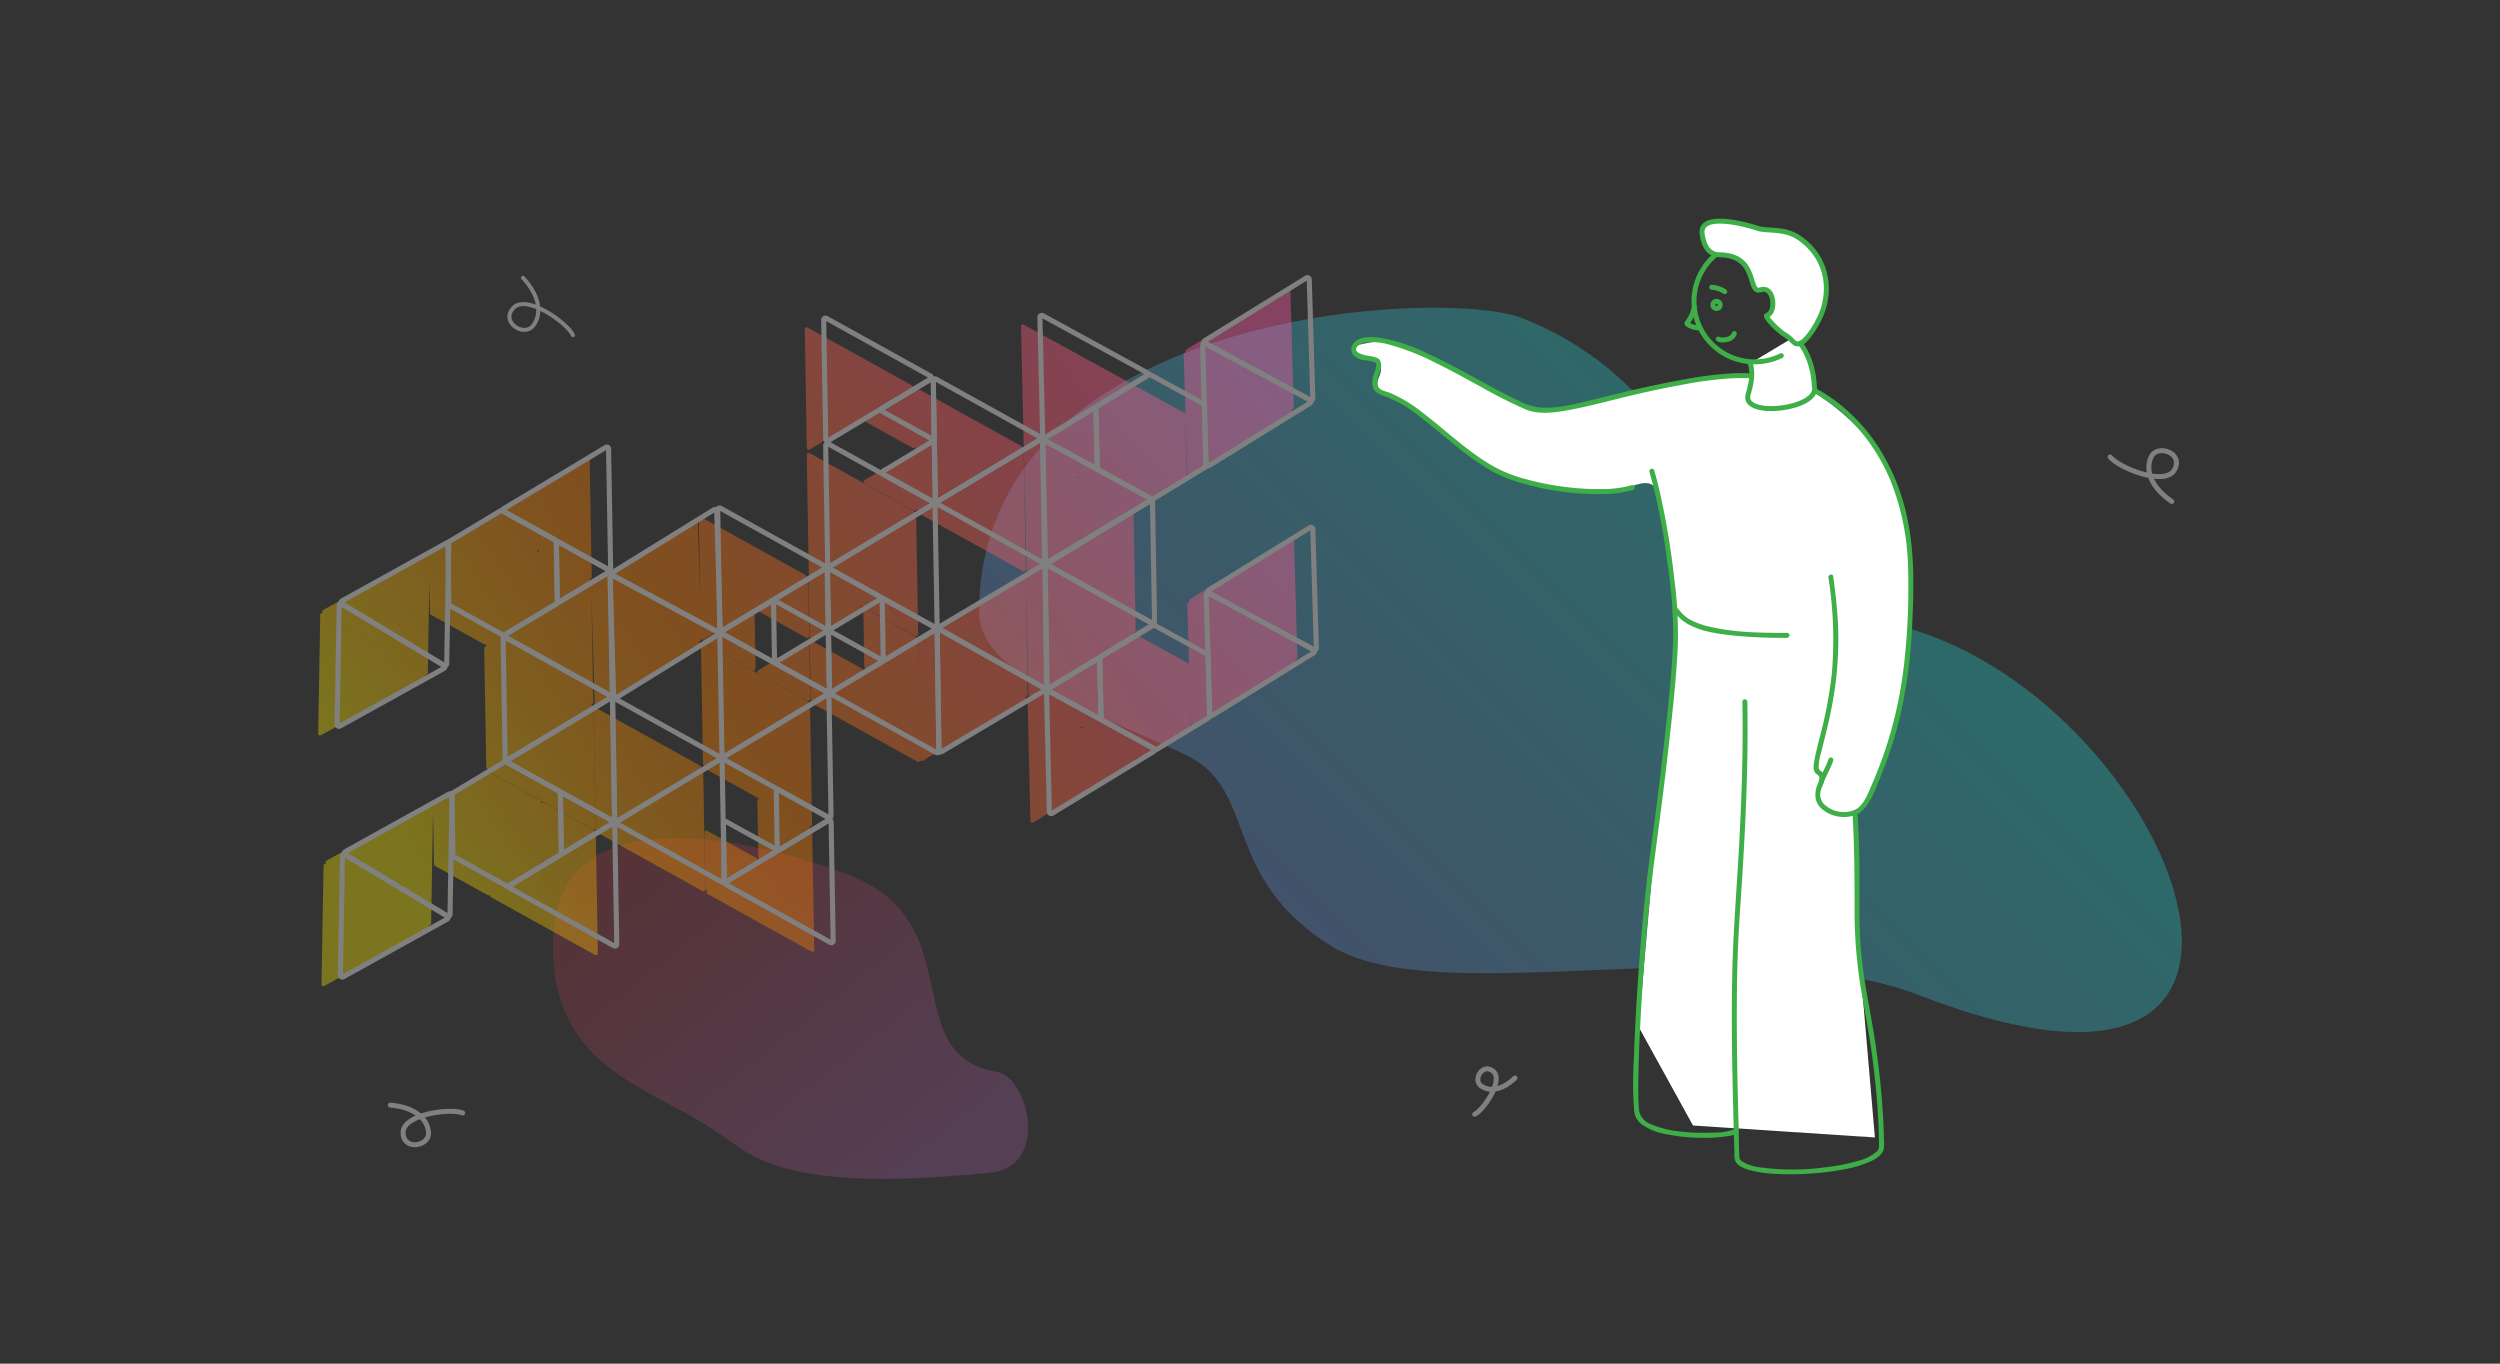 <svg xmlns="http://www.w3.org/2000/svg" xmlns:xlink="http://www.w3.org/1999/xlink" viewBox="0 0 550 300">
  <rect x="0" y="0" width="550" height="300" fill="#333333" stroke="none"/>
  <defs>
    <style>
      .cls-1 {
        opacity: 0.27;
        fill: url(#linear-gradient);
      }

      .cls-2 {
        opacity: 0.17;
        fill: url(#linear-gradient-2);
      }

      .cls-10, .cls-3, .cls-4, .cls-8 {
        fill: none;
      }

      .cls-10, .cls-3, .cls-4 {
        stroke: gray;
      }

      .cls-10, .cls-3, .cls-4, .cls-7, .cls-8 {
        stroke-linecap: round;
        stroke-linejoin: round;
      }

      .cls-3, .cls-7, .cls-8 {
        stroke-width: 1.093px;
      }

      .cls-4 {
        stroke-width: 0.889px;
      }

      .cls-5, .cls-7 {
        fill: #fff;
      }

      .cls-6 {
        fill: #3eae49;
      }

      .cls-7, .cls-8 {
        stroke: #3eae49;
      }

      .cls-9 {
        opacity: 0.4;
        fill: url(#linear-gradient-3);
      }

      .cls-10 {
        stroke-width: 1.119px;
      }
    </style>
    <linearGradient id="linear-gradient" x1="-2823.811" y1="7137.177" x2="-2933.737" y2="7247.103" gradientTransform="translate(-2530.193 7355.225) rotate(180)" gradientUnits="userSpaceOnUse">
      <stop offset="0" stop-color="#6ea4ff"/>
      <stop offset="0.096" stop-color="#65aefe"/>
      <stop offset="0.707" stop-color="#32e8fb"/>
      <stop offset="1" stop-color="#1efffa"/>
    </linearGradient>
    <linearGradient id="linear-gradient-2" x1="-3817.802" y1="9297.013" x2="-3898.045" y2="9216.77" gradientTransform="matrix(-0.996, -0.086, 0.082, -0.942, -4425.83, 8615.084)" gradientUnits="userSpaceOnUse">
      <stop offset="0" stop-color="#ff344a"/>
      <stop offset="0.139" stop-color="#ff3d60"/>
      <stop offset="0.43" stop-color="#ff559a"/>
      <stop offset="0.844" stop-color="#ff7af5"/>
      <stop offset="0.889" stop-color="#ff7eff"/>
    </linearGradient>
    <linearGradient id="linear-gradient-3" x1="92.137" y1="195.55" x2="272.917" y2="78.371" gradientUnits="userSpaceOnUse">
      <stop offset="0" stop-color="#e6d800"/>
      <stop offset="0.065" stop-color="#e9c300"/>
      <stop offset="0.206" stop-color="#e90"/>
      <stop offset="0.317" stop-color="#f27f00"/>
      <stop offset="0.383" stop-color="#f37600"/>
      <stop offset="0.729" stop-color="#ff5a66"/>
      <stop offset="1" stop-color="#ff59a4"/>
    </linearGradient>
  </defs>
  <g id="draw">
    <g>
      <path class="cls-1" d="M422.42,219.024c-39.564-15.274-105.875,3.896-129.691-10.979s-16.21-33.86-31.025-41.525-46.3-16.81-46.301-31.702C215.397,68.434,317.216,63.01,334.979,70.033c42.637,16.857,40.201,60.07,78.084,66.626C475.773,147.511,521.266,257.186,422.42,219.024Z"/>
      <path class="cls-2" d="M217.641,258.018c-14.748,1.337-41.652,3.802-54.702-5.364s-13.338-8.076-21.53-12.925-20.848-12.411-19.703-34.096c1.884-35.66,57.607-16.704,67.529-12.051,23.816,11.169,8.342,38.583,30.252,42.295C226.101,236.997,231.242,256.785,217.641,258.018Z"/>
      <path class="cls-3" d="M85.875,243.13c5.39.441,8.193,3.006,8.409,6.036s-5.606,4.085-5.606,0,10.476-5.401,13.108-4.312"/>
      <path class="cls-3" d="M477.793,110.323c-4.671-3.191-5.892-6.973-4.519-9.839s7.21-.812,5.096,2.901-12.318-.513-14.146-2.865"/>
      <path class="cls-4" d="M115.059,61.118c3.825,4.161,4.159,8.117,2.176,10.596s-7.2-.839-4.304-3.975,11.872,3.282,13.12,5.984"/>
      <path class="cls-3" d="M333.294,237.169c-2.925,2.773-5.742,3.053-7.531,1.667s.52-5.143,2.787-3.112-2.211,8.501-4.124,9.42"/>
      <g>
        <path class="cls-5" d="M360.49,225.893l3.616-40.914,3.015-24.672s2.148-16.831,1.587-22.422c-1.078-10.739-1.636-23.793-4.147-29.819-1.057-2.538-3.325-1.965-6.428-.807-3.662,1.367-15.351.22-17.699-.197-8.558-1.521-18.994-7.423-28.385-16.7-2.445-2.415-9.702-2.793-8.957-6.553.228-1.15,2.835-4.543-3.347-4.778-1.715-.065-2.444-2.752-1.835-2.909,8.016-2.068,8.651-.476,10.372-.069,7.925,1.871,23.145,14.615,32.911,14.032,3.714-.222,21.543-4.79,25.946-5.389,5.531-.752,12.386-2.49,23.355-1.587,8.502.7,19.623,11.377,23.066,16.765,8.98,14.054,6.965,38.893,6.408,41.353-1.312,5.795-2.388,16.549-3.573,21.031-.377,1.425-3.662,9.195-4.1,10.602-1.556,4.998-4.323,5.461-4.258,6.587.35,6.054.712,27.399.712,27.399l3.729,43.392-40.012-2.625Z"/>
        <path class="cls-6" d="M381.708,248.405a13.086,13.086,0,0,1-4.674.764,43.64,43.64,0,0,1-7.177-.221,21.371,21.371,0,0,1-6.555-1.587,4.049,4.049,0,0,1-2.658-2.783,25.954,25.954,0,0,1-.206-3.559c-.033-2.043-0-4.088.051-6.131.142-5.659.441-11.314.805-16.963.403-6.256.897-12.507,1.518-18.745.598-6.007,1.425-11.979,2.208-17.963.912-6.97,1.772-13.947,2.532-20.935.645-5.931,1.263-11.878,1.554-17.839a91.153,91.153,0,0,0-.746-14.938,171.573,171.573,0,0,0-3.359-19.958c-.322-1.356-.673-2.706-1.07-4.042a.547.547,0,0,0-1.054.291,130.815,130.815,0,0,1,3.844,19.397,107.032,107.032,0,0,1,1.382,16.776c-.119,5.56-.69,11.118-1.257,16.646-.729,7.104-1.583,14.195-2.489,21.278-.794,6.202-1.7,12.39-2.362,18.609-.673,6.324-1.198,12.664-1.633,19.009-.403,5.881-.734,11.77-.918,17.662a80.45,80.45,0,0,0,.053,10.998,4.292,4.292,0,0,0,1.599,3.129,13.3,13.3,0,0,0,5.712,2.272,39.993,39.993,0,0,0,7.289.74,31.928,31.928,0,0,0,6.335-.418,7.338,7.338,0,0,0,1.828-.543c.635-.302.081-1.245-.552-.944Z"/>
        <g>
          <path class="cls-5" d="M402.783,167.21c-.547,1.651-1.312,2.746-2.113,4.803"/>
          <path class="cls-6" d="M402.256,167.065a18.028,18.028,0,0,1-.937,2.183c-.42.861-.826,1.727-1.175,2.62a.551.551,0,0,0,.382.672.559.559,0,0,0,.672-.382c.638-1.63,1.556-3.14,2.113-4.803a.547.547,0,1,0-1.054-.291Z"/>
        </g>
        <path class="cls-6" d="M407.569,179.191c.422,7.123.433,14.229.435,21.36a105.145,105.145,0,0,0,1.5,17.568c.769,4.549,1.66,9.07,2.293,13.642q.779,5.617,1.209,11.276c.178,2.399.305,4.803.355,7.208.014.665.031,1.331.022,1.996a1.539,1.539,0,0,1-.491,1.075,9.522,9.522,0,0,1-4.121,2.062,40.692,40.692,0,0,1-6.718,1.355,53.497,53.497,0,0,1-14.47.125,9.952,9.952,0,0,1-4.35-1.355,4.856,4.856,0,0,1-.395-.396.823.823,0,0,1-.145-.384c-.184-2.174-.128-4.397-.187-6.578-.256-9.369-.46-18.742-.397-28.115.03-4.415.119-8.831.323-13.242.218-4.719.592-9.431.882-14.146.631-10.271,1.117-20.556,1.155-30.849q.014-3.716-.056-7.432a.547.547,0,0,0-1.093,0c.2,10.47-.141,20.943-.701,31.398-.511,9.541-1.33,19.063-1.526,28.618-.197,9.547-.044,19.099.189,28.643q.086,3.552.188,7.104.049,1.735.1,3.469a6.24,6.24,0,0,0,.107,1.587c.376,1.256,1.893,1.83,3.02,2.172a25.78,25.78,0,0,0,5.984.902,60.409,60.409,0,0,0,7.605-.066,59.299,59.299,0,0,0,7.588-.972,24.07,24.07,0,0,0,5.853-1.802c1.124-.548,2.474-1.4,2.713-2.736a9.892,9.892,0,0,0,.027-1.856q-.022-1.454-.082-2.908a177.583,177.583,0,0,0-2.363-21.904c-.701-4.221-1.582-8.41-2.141-12.654-.379-2.88-.628-5.774-.722-8.677-.202-6.204.04-12.414-.17-18.62q-.116-3.437-.325-6.87c-.041-.699-1.135-.704-1.093,0Z"/>
        <path class="cls-6" d="M368.119,134.394c.393.392.72.844,1.098,1.249a8.72,8.72,0,0,0,1.974,1.564c3.014,1.759,6.758,2.244,10.162,2.608a109.871,109.871,0,0,0,11.803.51.547.547,0,0,0,0-1.093c-5.723.007-11.668-.046-17.261-1.417a16.292,16.292,0,0,1-3.82-1.366,7.23,7.23,0,0,1-1.93-1.416c-.442-.449-.808-.966-1.254-1.411a.547.547,0,0,0-.773.773Z"/>
        <path class="cls-6" d="M402.256,127.093a87.621,87.621,0,0,1,.754,21.014,93.015,93.015,0,0,1-1.735,10.327c-.622,2.838-1.496,5.633-2.033,8.487-.172.916-.557,2.416.185,3.188.364.379.808.438.859,1.047a2.994,2.994,0,0,1-.334,1.224,5.727,5.727,0,0,0-.494,3.381,4.385,4.385,0,0,0,1.417,2.269,7.501,7.501,0,0,0,5.593,1.664,5.984,5.984,0,0,0,2.79-.955,7.655,7.655,0,0,0,1.745-1.991,21.447,21.447,0,0,0,2.083-4.346q1.078-2.534,2.022-5.123a89.218,89.218,0,0,0,2.985-10.035,111.237,111.237,0,0,0,2.625-20.515c.316-7.236.474-14.567-.907-21.71A47.233,47.233,0,0,0,413.697,99.045a39.634,39.634,0,0,0-9.009-10.172,35.532,35.532,0,0,0-4.713-3.178,28.032,28.032,0,0,0-9.065-2.974,47.977,47.977,0,0,0-10.016-.576A82.449,82.449,0,0,0,370.325,83.508c-6.334,1.112-12.571,2.639-18.814,4.163-3.949.964-8.104,2.164-12.209,2.02a12.32,12.32,0,0,1-5.025-1.437c-3.475-1.647-6.842-3.513-10.218-5.352-3.396-1.851-6.805-3.689-10.337-5.269a36.272,36.272,0,0,0-10.595-3.389c-1.745-.191-4.582-.235-5.57,1.594a2.079,2.079,0,0,0,.115,2.198,4.015,4.015,0,0,0,2.581,1.214c.482.092.969.162,1.448.266.277.06.795.122.991.363.361.443-.259,1.829-.405,2.331a5.096,5.096,0,0,0-.22,3.028c.432,1.249,1.599,1.607,2.735,1.991a26.906,26.906,0,0,1,7.348,4.29c2.721,2.053,5.3,4.288,7.964,6.412a58.895,58.895,0,0,0,8.324,5.855,33.258,33.258,0,0,0,7.136,2.727,59.8,59.8,0,0,0,17.152,2.172,24.491,24.491,0,0,0,6.518-.878c.671-.205.385-1.26-.291-1.054a23.854,23.854,0,0,1-6.534.845,56.97,56.97,0,0,1-8.288-.5,60.302,60.302,0,0,1-8.426-1.683,31.176,31.176,0,0,1-6.885-2.666c-5.834-3.257-10.679-8.047-15.973-12.063a30.099,30.099,0,0,0-7.129-4.283c-.955-.371-2.428-.516-2.673-1.72a6.36,6.36,0,0,1,.505-2.894,3.155,3.155,0,0,0,.087-2.471c-.45-.695-1.462-.832-2.207-.966-.9-.162-4.144-.628-2.756-2.218a3.456,3.456,0,0,1,2.306-.851,14.076,14.076,0,0,1,4.462.484,53.233,53.233,0,0,1,10.458,4.09c3.419,1.671,6.745,3.524,10.087,5.341a103.432,103.432,0,0,0,9.6,4.851c3.004,1.247,6.5.726,9.595.153,5.022-.928,9.952-2.339,14.925-3.488,3.303-.763,6.621-1.46,9.958-2.056a84.429,84.429,0,0,1,10.447-1.403,46.907,46.907,0,0,1,9.908.487,27.431,27.431,0,0,1,8.921,2.853,35.884,35.884,0,0,1,9.122,7.31,41.174,41.174,0,0,1,7.734,12.552,54.653,54.653,0,0,1,3.586,18.609,149.078,149.078,0,0,1-.923,21.373,91.915,91.915,0,0,1-4.462,19.56q-.877,2.511-1.894,4.969-.541,1.311-1.122,2.606a17.718,17.718,0,0,1-1.032,2.214,7.373,7.373,0,0,1-1.516,1.908,4.819,4.819,0,0,1-2.545.918,6.175,6.175,0,0,1-5.097-1.807,3.042,3.042,0,0,1-.739-2.323c.118-1.095.885-2.062.922-3.161a2.184,2.184,0,0,0-.424-1.392c-.311-.383-.807-.437-.848-.981a11.98,11.98,0,0,1,.585-3.546c.717-2.935,1.485-5.845,2.083-8.81a77.605,77.605,0,0,0,1.592-19.244c-.175-3.533-.576-7.049-1.059-10.551-.096-.694-1.149-.399-1.054.291Z"/>
        <g>
          <path class="cls-7" d="M385.044,79.937c.829,2.457-.016,5.231-.467,6.87-1.451,5.275,15.904,3.205,14.576-1.811,0,0-.037-6.908-4.401-10.896"/>
          <path class="cls-8" d="M372.763,67.552a8.273,8.273,0,0,1-1.617,3.514c-.122.401,1.398.994,2.396,1.059"/>
          <path class="cls-8" d="M399.19,68.342a13.335,13.335,0,1,0-7.305,9.905"/>
          <path class="cls-8" d="M381.552,73.396c-.611,1.692-3.202,1.499-3.534,1.196"/>
          <path class="cls-8" d="M379.44,64.16a5.846,5.846,0,0,0-2.852-.963"/>
          <path class="cls-7" d="M386.777,50.257c1.912.65,5.874-.155,9.085,2.097,6.899,4.841,6.891,12.537,4.469,17.589-2.074,4.327-3.994,5.462-3.994,5.462-1.794.815-1.523-.521-3.724-1.793-1.397-.808-4.648-4.121-3.885-4.268,2.048-.395,1.745-6.618-1.435-5.582-3.014.981-.186-7.703-9.18-7.718-1.395-.002-3.159-.97-3.645-4.557C373.807,46.607,383.923,49.286,386.777,50.257Z"/>
          <circle class="cls-8" cx="377.641" cy="67.084" r="0.794"/>
        </g>
      </g>
      <g>
        <path class="cls-9" d="M130.618,156.019l.452,26.15a.407.407,0,0,1-.604.363L107.593,169.848a.407.407,0,0,1-.012-.705l22.421-13.466A.407.407,0,0,1,130.618,156.019Zm-23.027,13.105,22.421-13.466a.407.407,0,0,0-.012-.705l-22.872-12.684a.407.407,0,0,0-.604.363l.452,26.15A.407.407,0,0,0,107.591,169.123Zm24.068,13.509,22.421-13.466a.407.407,0,0,0-.012-.705l-22.872-12.684a.407.407,0,0,0-.604.363l.452,26.15A.407.407,0,0,0,131.659,182.632Zm-2.204-54.547L107.034,141.551a.407.407,0,0,0,.012.705l22.872,12.684a.407.407,0,0,0,.604-.363l-.452-26.15A.407.407,0,0,0,129.455,128.085Zm24.635,41.081L131.668,182.632a.407.407,0,0,0,.012.705L154.553,196.021a.407.407,0,0,0,.604-.363l-.452-26.15A.407.407,0,0,0,154.089,169.166ZM94.844,203.183l.452-26.15a.407.407,0,0,0-.604-.363L71.819,189.353a.407.407,0,0,0-.012.705l22.421,13.466A.407.407,0,0,0,94.844,203.183Zm-23.664-12.782-.452,26.15a.407.407,0,0,0,.604.363l22.872-12.684a.407.407,0,0,0,.012-.705L71.797,190.058A.407.407,0,0,0,71.18,190.4Zm22.935-42.37.452-26.15a.407.407,0,0,0-.604-.363L71.09,134.201a.407.407,0,0,0-.012.705l22.421,13.466A.407.407,0,0,0,94.115,148.03ZM70.452,135.248,70,161.398a.407.407,0,0,0,.604.363l22.872-12.684a.407.407,0,0,0,.012-.705L71.068,134.906A.407.407,0,0,0,70.452,135.248ZM260.415,77.963l.776,26.142a.407.407,0,0,0,.621.334l22.252-13.743a.407.407,0,0,0-.021-.705l-23.028-12.399A.407.407,0,0,0,260.415,77.963ZM284.652,89.62l-.776-26.142a.407.407,0,0,0-.621-.334L261.003,76.887a.407.407,0,0,0,.021.705l23.028,12.399A.407.407,0,0,0,284.652,89.62Zm-23.454,43.277.776,26.142a.407.407,0,0,0,.621.334l22.252-13.743a.407.407,0,0,0-.021-.705l-23.028-12.399A.407.407,0,0,0,261.198,132.897Zm24.238,11.658-.776-26.142a.407.407,0,0,0-.621-.334L261.787,131.821a.407.407,0,0,0,.021.705l23.028,12.399A.407.407,0,0,0,285.436,144.555Zm-155.377-15.566.776,26.142a.407.407,0,0,0,.621.334l22.252-13.743a.407.407,0,0,0-.021-.705l-23.028-12.399A.407.407,0,0,0,130.059,128.989Zm24.238,11.658-.776-26.142a.407.407,0,0,0-.621-.334l-22.252,13.743a.407.407,0,0,0,.021.705l23.028,12.399A.407.407,0,0,0,154.296,140.647Zm47.744.238.325,26.152a.407.407,0,0,0,.615.345l22.486-13.357a.407.407,0,0,0-.009-.705l-22.811-12.795A.407.407,0,0,0,202.04,140.885ZM226.073,152.959l-.325-26.152a.407.407,0,0,0-.615-.345l-22.486,13.357a.407.407,0,0,0,.009.705l22.811,12.795A.407.407,0,0,0,226.073,152.959ZM154.8,140.67l22.421-13.466a.407.407,0,0,0-.012-.705L154.337,113.815a.407.407,0,0,0-.604.363l.452,26.15A.407.407,0,0,0,154.8,140.67Zm23.267,41.824L155.647,195.96a.407.407,0,0,0,.012.705l22.872,12.684a.407.407,0,0,0,.604-.363l-.452-26.15A.407.407,0,0,0,178.068,182.494Zm-22.788-14.123,22.421-13.466a.407.407,0,0,0-.012-.705l-22.872-12.684a.407.407,0,0,0-.604.363l.452,26.15A.407.407,0,0,0,155.28,168.37Zm22.318-13.395L155.178,168.442a.407.407,0,0,0,.012.705l22.872,12.684a.407.407,0,0,0,.604-.363l-.452-26.15A.407.407,0,0,0,177.598,154.976Zm49.233-1.73L249.253,139.78a.407.407,0,0,0-.012-.705L226.368,126.391a.407.407,0,0,0-.604.363l.452,26.15A.407.407,0,0,0,226.832,153.246ZM201.372,140.712,178.951,154.178a.407.407,0,0,0,.012.705l22.872,12.684a.407.407,0,0,0,.604-.363l-.452-26.15A.407.407,0,0,0,201.372,140.712Zm-22.822-14.179,22.421-13.466a.407.407,0,0,0-.012-.705L178.086,99.677a.407.407,0,0,0-.604.363l.452,26.15A.407.407,0,0,0,178.55,126.532Zm22.387-13.466-22.421,13.466a.407.407,0,0,0,.012.705L201.4,139.922a.407.407,0,0,0,.604-.363l-.452-26.15A.407.407,0,0,0,200.936,113.067Zm-22.819-14.166,22.421-13.466a.407.407,0,0,0-.012-.705L177.653,72.046a.407.407,0,0,0-.604.363l.452,26.15A.407.407,0,0,0,178.117,98.901ZM202.212,112.269,224.633,98.803a.407.407,0,0,0-.012-.705L201.748,85.414a.407.407,0,0,0-.604.363l.452,26.15A.407.407,0,0,0,202.212,112.269Zm22.387-13.466-22.421,13.466a.407.407,0,0,0,.012.705l22.872,12.684a.407.407,0,0,0,.604-.363l-.452-26.15A.407.407,0,0,0,224.599,98.803Zm24.178,13.417-22.421,13.466a.407.407,0,0,0,.012.705l22.872,12.684a.407.407,0,0,0,.604-.363l-.452-26.15A.407.407,0,0,0,248.777,112.22ZM130.463,183.237l-22.421,13.466a.407.407,0,0,0,.012.705l22.872,12.684a.407.407,0,0,0,.604-.363l-.452-26.15A.407.407,0,0,0,130.463,183.237Zm-23.606-13.611-11.412,6.854a.407.407,0,0,0-.197.356l.23,13.31a.407.407,0,0,0,.21.349l11.642,6.456a.407.407,0,0,0,.407-.007l11.412-6.854a.407.407,0,0,0,.197-.356l-.23-13.31a.407.407,0,0,0-.21-.349l-11.642-6.456A.407.407,0,0,0,106.857,169.626Zm94.526-71.451-.214-12.37a.407.407,0,0,0-.617-.342L189.947,91.833a.407.407,0,0,0,.012.705l10.82,6A.407.407,0,0,0,201.383,98.175Zm.238,13.801-.214-12.37a.407.407,0,0,0-.617-.342L190.185,105.634a.407.407,0,0,0,.012.705l10.82,6A.407.407,0,0,0,201.621,111.976Zm-35.39,35.13-.214-12.37a.407.407,0,0,0-.617-.342L154.794,140.764a.407.407,0,0,0,.012.705l10.82,6A.407.407,0,0,0,166.231,147.106Zm11.795-7.133-.214-12.37a.407.407,0,0,0-.617-.342L166.589,133.631a.407.407,0,0,0,.012.705l10.82,6A.407.407,0,0,0,178.025,139.973Zm11.905-5.65.214,12.37a.407.407,0,0,0,.617.342l10.606-6.37a.407.407,0,0,0-.012-.705L190.535,133.96A.407.407,0,0,0,189.931,134.323ZM119.122,176.893l.214,12.37a.407.407,0,0,0,.617.342l10.606-6.37a.407.407,0,0,0-.012-.705l-10.82-6A.407.407,0,0,0,119.122,176.893Zm9.989-76.466-22.421,13.466a.407.407,0,0,0,.012.705l22.872,12.684a.407.407,0,0,0,.604-.363l-.452-26.15A.407.407,0,0,0,129.111,100.428Zm-23.145,13.949-11.412,6.854a.407.407,0,0,0-.197.356l.23,13.31a.407.407,0,0,0,.21.349l11.642,6.456a.407.407,0,0,0,.407-.007l11.412-6.854a.407.407,0,0,0,.197-.356l-.23-13.31a.407.407,0,0,0-.21-.349l-11.642-6.456A.407.407,0,0,0,105.966,114.376Zm12.266,7.268.214,12.37a.407.407,0,0,0,.617.342l10.606-6.37a.407.407,0,0,0-.012-.705l-10.82-6A.407.407,0,0,0,118.231,121.644Zm108.241,4.209,22.34-13.6a.407.407,0,0,0-.016-.705L225.848,99.001a.407.407,0,0,0-.602.367l.608,26.147A.407.407,0,0,0,226.472,125.853Zm-.626-27.557,22.34-13.6a.407.407,0,0,0-.016-.705L225.222,71.444a.407.407,0,0,0-.602.367l.608,26.147A.407.407,0,0,0,225.846,98.296Zm23.687,13.47,11.371-6.922a.407.407,0,0,0,.195-.357l-.309-13.308a.407.407,0,0,0-.212-.348l-11.68-6.386a.407.407,0,0,0-.407.009L237.121,91.376a.407.407,0,0,0-.195.357l.309,13.308a.407.407,0,0,0,.212.348l11.68,6.386A.407.407,0,0,0,249.534,111.766Zm-12.309-7.194L236.937,92.203a.407.407,0,0,0-.619-.338L225.751,98.298a.407.407,0,0,0,.016.705l10.855,5.935A.407.407,0,0,0,237.225,104.572ZM227.312,180.94l22.34-13.6a.407.407,0,0,0-.016-.705L226.688,154.088a.407.407,0,0,0-.602.367l.608,26.147A.407.407,0,0,0,227.312,180.94Zm23.062-14.087,11.371-6.922a.407.407,0,0,0,.195-.357l-.309-13.308a.407.407,0,0,0-.212-.348l-11.68-6.386a.407.407,0,0,0-.407.009L237.961,146.463a.407.407,0,0,0-.195.357l.309,13.308a.407.407,0,0,0,.212.348l11.68,6.386A.407.407,0,0,0,250.374,166.853Zm-12.309-7.194-.287-12.369a.407.407,0,0,0-.619-.338l-10.568,6.433a.407.407,0,0,0,.016.705l10.855,5.935A.407.407,0,0,0,238.065,159.659Zm-60.168-32.058.214,12.37a.407.407,0,0,0,.617.342l10.606-6.37a.407.407,0,0,0-.012-.705l-10.82-6A.407.407,0,0,0,177.897,127.601Zm.367,26.189L178.05,141.42a.407.407,0,0,0-.617-.342l-10.606,6.37a.407.407,0,0,0,.012.705l10.82,6A.407.407,0,0,0,178.264,153.79Zm-.128-12.372.214,12.37a.407.407,0,0,0,.617.342l10.606-6.37a.407.407,0,0,0-.012-.705l-10.82-6A.407.407,0,0,0,178.135,141.419Zm-23.148,41.714.214,12.37a.407.407,0,0,0,.617.342l10.606-6.37a.407.407,0,0,0-.012-.705l-10.82-6A.407.407,0,0,0,154.987,183.132Zm11.63-6.938.214,12.37a.407.407,0,0,0,.617.342l10.606-6.37a.407.407,0,0,0-.012-.705l-10.82-6A.407.407,0,0,0,166.617,176.194Z"/>
        <path class="cls-10" d="M134.164,153.667,111.743,167.133a.407.407,0,0,0,.012.705l22.872,12.684a.407.407,0,0,0,.604-.363l-.452-26.15A.407.407,0,0,0,134.164,153.667Z"/>
        <path class="cls-10" d="M111.136,166.772l-.452-26.15a.407.407,0,0,1,.604-.363l22.872,12.684a.407.407,0,0,1,.012.705L111.753,167.113A.407.407,0,0,1,111.136,166.772Z"/>
        <path class="cls-10" d="M135.204,180.28l-.452-26.15a.407.407,0,0,1,.604-.363l22.872,12.684a.407.407,0,0,1,.012.705l-22.421,13.466A.407.407,0,0,1,135.204,180.28Z"/>
        <path class="cls-10" d="M133.616,126.075,111.196,139.541a.407.407,0,0,0,.012.705l22.872,12.684a.407.407,0,0,0,.604-.363l-.452-26.15A.407.407,0,0,0,133.616,126.075Z"/>
        <path class="cls-10" d="M158.251,167.156l-22.421,13.466a.407.407,0,0,0,.012.705L158.715,194.011a.407.407,0,0,0,.604-.363l-.452-26.15A.407.407,0,0,0,158.251,167.156Z"/>
        <path class="cls-10" d="M99.006,201.173l.452-26.15a.407.407,0,0,0-.604-.363l-22.872,12.684a.407.407,0,0,0-.012.705l22.421,13.466A.407.407,0,0,0,99.006,201.173Z"/>
        <path class="cls-10" d="M75.959,188.048l22.421,13.466a.407.407,0,0,1-.012.705L75.495,214.903a.407.407,0,0,1-.604-.363l.452-26.15A.407.407,0,0,1,75.959,188.048Z"/>
        <path class="cls-10" d="M98.277,146.02l.452-26.15a.407.407,0,0,0-.604-.363l-22.872,12.684a.407.407,0,0,0-.012.705l22.421,13.466A.407.407,0,0,0,98.277,146.02Z"/>
        <path class="cls-10" d="M75.23,132.896,97.651,146.362a.407.407,0,0,1-.012.705l-22.872,12.684a.407.407,0,0,1-.604-.363l.452-26.15A.407.407,0,0,1,75.23,132.896Z"/>
        <path class="cls-10" d="M264.577,75.953l.776,26.142a.407.407,0,0,0,.621.334l22.252-13.743a.407.407,0,0,0-.021-.705l-23.028-12.399A.407.407,0,0,0,264.577,75.953Z"/>
        <path class="cls-10" d="M288.214,87.981l-23.028-12.399a.407.407,0,0,1-.021-.705l22.252-13.743a.407.407,0,0,1,.621.334l.776,26.142A.407.407,0,0,1,288.214,87.981Z"/>
        <path class="cls-10" d="M265.36,130.887l.776,26.142a.407.407,0,0,0,.621.334l22.252-13.743a.407.407,0,0,0-.021-.705l-23.028-12.399A.407.407,0,0,0,265.36,130.887Z"/>
        <path class="cls-10" d="M288.998,142.915l-23.028-12.399a.407.407,0,0,1-.021-.705l22.252-13.743a.407.407,0,0,1,.621.334l.776,26.142A.407.407,0,0,1,288.998,142.915Z"/>
        <path class="cls-10" d="M134.221,126.979l.776,26.142a.407.407,0,0,0,.621.334l22.252-13.743a.407.407,0,0,0-.021-.705l-23.028-12.399A.407.407,0,0,0,134.221,126.979Z"/>
        <path class="cls-10" d="M157.858,139.007l-23.028-12.399a.407.407,0,0,1-.021-.705l22.252-13.743a.407.407,0,0,1,.621.334l.776,26.142A.407.407,0,0,1,157.858,139.007Z"/>
        <path class="cls-10" d="M206.202,138.875l.325,26.152a.407.407,0,0,0,.615.345l22.486-13.357a.407.407,0,0,0-.009-.705l-22.811-12.795A.407.407,0,0,0,206.202,138.875Z"/>
        <path class="cls-10" d="M229.629,151.309l-22.811-12.795a.407.407,0,0,1-.009-.705l22.486-13.357a.407.407,0,0,1,.615.345l.325,26.152A.407.407,0,0,1,229.629,151.309Z"/>
        <path class="cls-10" d="M158.346,138.318l-.452-26.15a.407.407,0,0,1,.604-.363l22.872,12.684a.407.407,0,0,1,.012.705L158.962,138.66A.407.407,0,0,1,158.346,138.318Z"/>
        <path class="cls-10" d="M182.23,180.484l-22.421,13.466a.407.407,0,0,0,.012.705l22.872,12.684a.407.407,0,0,0,.604-.363l-.452-26.15A.407.407,0,0,0,182.23,180.484Z"/>
        <path class="cls-10" d="M158.826,166.019l-.452-26.15a.407.407,0,0,1,.604-.363l22.872,12.684a.407.407,0,0,1,.012.705l-22.421,13.466A.407.407,0,0,1,158.826,166.019Z"/>
        <path class="cls-10" d="M181.76,152.966l-22.421,13.466a.407.407,0,0,0,.012.705l22.872,12.684a.407.407,0,0,0,.604-.363l-.452-26.15A.407.407,0,0,0,181.76,152.966Z"/>
        <path class="cls-10" d="M230.377,150.894l-.452-26.15a.407.407,0,0,1,.604-.363l22.872,12.684a.407.407,0,0,1,.012.705l-22.421,13.466A.407.407,0,0,1,230.377,150.894Z"/>
        <path class="cls-10" d="M205.533,138.702,183.113,152.168a.407.407,0,0,0,.012.705l22.872,12.684a.407.407,0,0,0,.604-.363l-.452-26.15A.407.407,0,0,0,205.533,138.702Z"/>
        <path class="cls-10" d="M182.095,124.18l-.452-26.15a.407.407,0,0,1,.604-.363l22.872,12.684a.407.407,0,0,1,.012.705l-22.421,13.466A.407.407,0,0,1,182.095,124.18Z"/>
        <path class="cls-10" d="M205.098,111.057,182.677,124.523a.407.407,0,0,0,.012.705l22.872,12.684a.407.407,0,0,0,.604-.363l-.452-26.15A.407.407,0,0,0,205.098,111.057Z"/>
        <path class="cls-10" d="M181.662,96.549l-.452-26.15a.407.407,0,0,1,.604-.363l22.872,12.684a.407.407,0,0,1,.012.705L182.279,96.891A.407.407,0,0,1,181.662,96.549Z"/>
        <path class="cls-10" d="M205.757,109.917l-.452-26.15a.407.407,0,0,1,.604-.363l22.872,12.684a.407.407,0,0,1,.012.705L206.374,110.259A.407.407,0,0,1,205.757,109.917Z"/>
        <path class="cls-10" d="M228.761,96.793,206.34,110.259a.407.407,0,0,0,.012.705l22.872,12.684a.407.407,0,0,0,.604-.363l-.452-26.15A.407.407,0,0,0,228.761,96.793Z"/>
        <path class="cls-10" d="M252.939,110.21l-22.421,13.466a.407.407,0,0,0,.012.705l22.872,12.684a.407.407,0,0,0,.604-.363l-.452-26.15A.407.407,0,0,0,252.939,110.21Z"/>
        <path class="cls-10" d="M134.625,181.227,112.204,194.693a.407.407,0,0,0,.012.705l22.872,12.684a.407.407,0,0,0,.604-.363L135.241,181.569A.407.407,0,0,0,134.625,181.227Z"/>
        <path class="cls-10" d="M111.019,167.616l-11.412,6.854a.407.407,0,0,0-.197.356l.23,13.31a.407.407,0,0,0,.21.349l11.642,6.456a.407.407,0,0,0,.407-.007l11.412-6.854a.407.407,0,0,0,.197-.356l-.23-13.31a.407.407,0,0,0-.21-.349l-11.642-6.456A.407.407,0,0,0,111.019,167.616Z"/>
        <path class="cls-10" d="M205.545,96.165l-.214-12.37a.407.407,0,0,0-.617-.342l-10.606,6.37a.407.407,0,0,0,.012.705l10.82,6A.407.407,0,0,0,205.545,96.165Z"/>
        <path class="cls-10" d="M205.783,109.966l-.214-12.37a.407.407,0,0,0-.617-.342L194.347,103.624a.407.407,0,0,0,.012.705l10.82,6A.407.407,0,0,0,205.783,109.966Z"/>
        <path class="cls-10" d="M170.393,145.096l-.214-12.37a.407.407,0,0,0-.617-.342L158.956,138.754a.407.407,0,0,0,.012.705l10.82,6A.407.407,0,0,0,170.393,145.096Z"/>
        <path class="cls-10" d="M182.187,137.963l-.214-12.37a.407.407,0,0,0-.617-.342l-10.606,6.37a.407.407,0,0,0,.012.705l10.82,6A.407.407,0,0,0,182.187,137.963Z"/>
        <path class="cls-10" d="M194.093,132.313l.214,12.37a.407.407,0,0,0,.617.342l10.606-6.37a.407.407,0,0,0-.012-.705l-10.82-6A.407.407,0,0,0,194.093,132.313Z"/>
        <path class="cls-10" d="M123.284,174.883l.214,12.37a.407.407,0,0,0,.617.342l10.606-6.37a.407.407,0,0,0-.012-.705l-10.82-6A.407.407,0,0,0,123.284,174.883Z"/>
        <path class="cls-10" d="M133.273,98.418l-22.421,13.466a.407.407,0,0,0,.012.705l22.872,12.684a.407.407,0,0,0,.604-.363l-.452-26.15A.407.407,0,0,0,133.273,98.418Z"/>
        <path class="cls-10" d="M110.128,112.366l-11.412,6.854a.407.407,0,0,0-.197.356l.23,13.31a.407.407,0,0,0,.21.349l11.642,6.456a.407.407,0,0,0,.407-.007l11.412-6.854a.407.407,0,0,0,.197-.356l-.23-13.31a.407.407,0,0,0-.21-.349l-11.642-6.456A.407.407,0,0,0,110.128,112.366Z"/>
        <path class="cls-10" d="M122.393,119.634l.214,12.37a.407.407,0,0,0,.617.342l10.606-6.37a.407.407,0,0,0-.012-.705l-10.82-6A.407.407,0,0,0,122.393,119.634Z"/>
        <path class="cls-10" d="M230.634,123.843l22.34-13.6a.407.407,0,0,0-.016-.705L230.01,96.991a.407.407,0,0,0-.602.367l.608,26.147A.407.407,0,0,0,230.634,123.843Z"/>
        <path class="cls-10" d="M230.008,96.286l22.34-13.6a.407.407,0,0,0-.016-.705L229.384,69.434a.407.407,0,0,0-.602.367l.608,26.147A.407.407,0,0,0,230.008,96.286Z"/>
        <path class="cls-10" d="M253.696,109.756l11.371-6.922a.407.407,0,0,0,.195-.357l-.309-13.308a.407.407,0,0,0-.212-.348l-11.68-6.386a.407.407,0,0,0-.407.009l-11.371,6.922a.407.407,0,0,0-.195.357l.309,13.308a.407.407,0,0,0,.212.348l11.68,6.386A.407.407,0,0,0,253.696,109.756Z"/>
        <path class="cls-10" d="M241.387,102.562l-.287-12.369a.407.407,0,0,0-.619-.338L229.913,96.288a.407.407,0,0,0,.016.705l10.855,5.935A.407.407,0,0,0,241.387,102.562Z"/>
        <path class="cls-10" d="M231.474,178.93l22.34-13.6a.407.407,0,0,0-.016-.705L230.85,152.078a.407.407,0,0,0-.602.367l.608,26.147A.407.407,0,0,0,231.474,178.93Z"/>
        <path class="cls-10" d="M254.536,164.843l11.371-6.922a.407.407,0,0,0,.195-.357l-.309-13.308a.407.407,0,0,0-.212-.348l-11.68-6.386a.407.407,0,0,0-.407.009l-11.371,6.922a.407.407,0,0,0-.195.357l.309,13.308a.407.407,0,0,0,.212.348l11.68,6.386A.407.407,0,0,0,254.536,164.843Z"/>
        <path class="cls-10" d="M242.227,157.649l-.287-12.369a.407.407,0,0,0-.619-.338L230.753,151.375a.407.407,0,0,0,.016.705l10.855,5.935A.407.407,0,0,0,242.227,157.649Z"/>
        <path class="cls-10" d="M182.059,125.591l.214,12.37a.407.407,0,0,0,.617.342l10.606-6.37a.407.407,0,0,0-.012-.705l-10.82-6A.407.407,0,0,0,182.059,125.591Z"/>
        <path class="cls-10" d="M182.426,151.78l-.214-12.37a.407.407,0,0,0-.617-.342l-10.606,6.37a.407.407,0,0,0,.012.705l10.82,6A.407.407,0,0,0,182.426,151.78Z"/>
        <path class="cls-10" d="M182.297,139.409l.214,12.37a.407.407,0,0,0,.617.342l10.606-6.37a.407.407,0,0,0-.012-.705l-10.82-6A.407.407,0,0,0,182.297,139.409Z"/>
        <path class="cls-10" d="M159.149,181.123l.214,12.37a.407.407,0,0,0,.617.342l10.606-6.37a.407.407,0,0,0-.012-.705l-10.82-6A.407.407,0,0,0,159.149,181.123Z"/>
        <path class="cls-10" d="M170.779,174.184l.214,12.37a.407.407,0,0,0,.617.342l10.606-6.37a.407.407,0,0,0-.012-.705l-10.82-6A.407.407,0,0,0,170.779,174.184Z"/>
      </g>
    </g>
  </g>
</svg>
